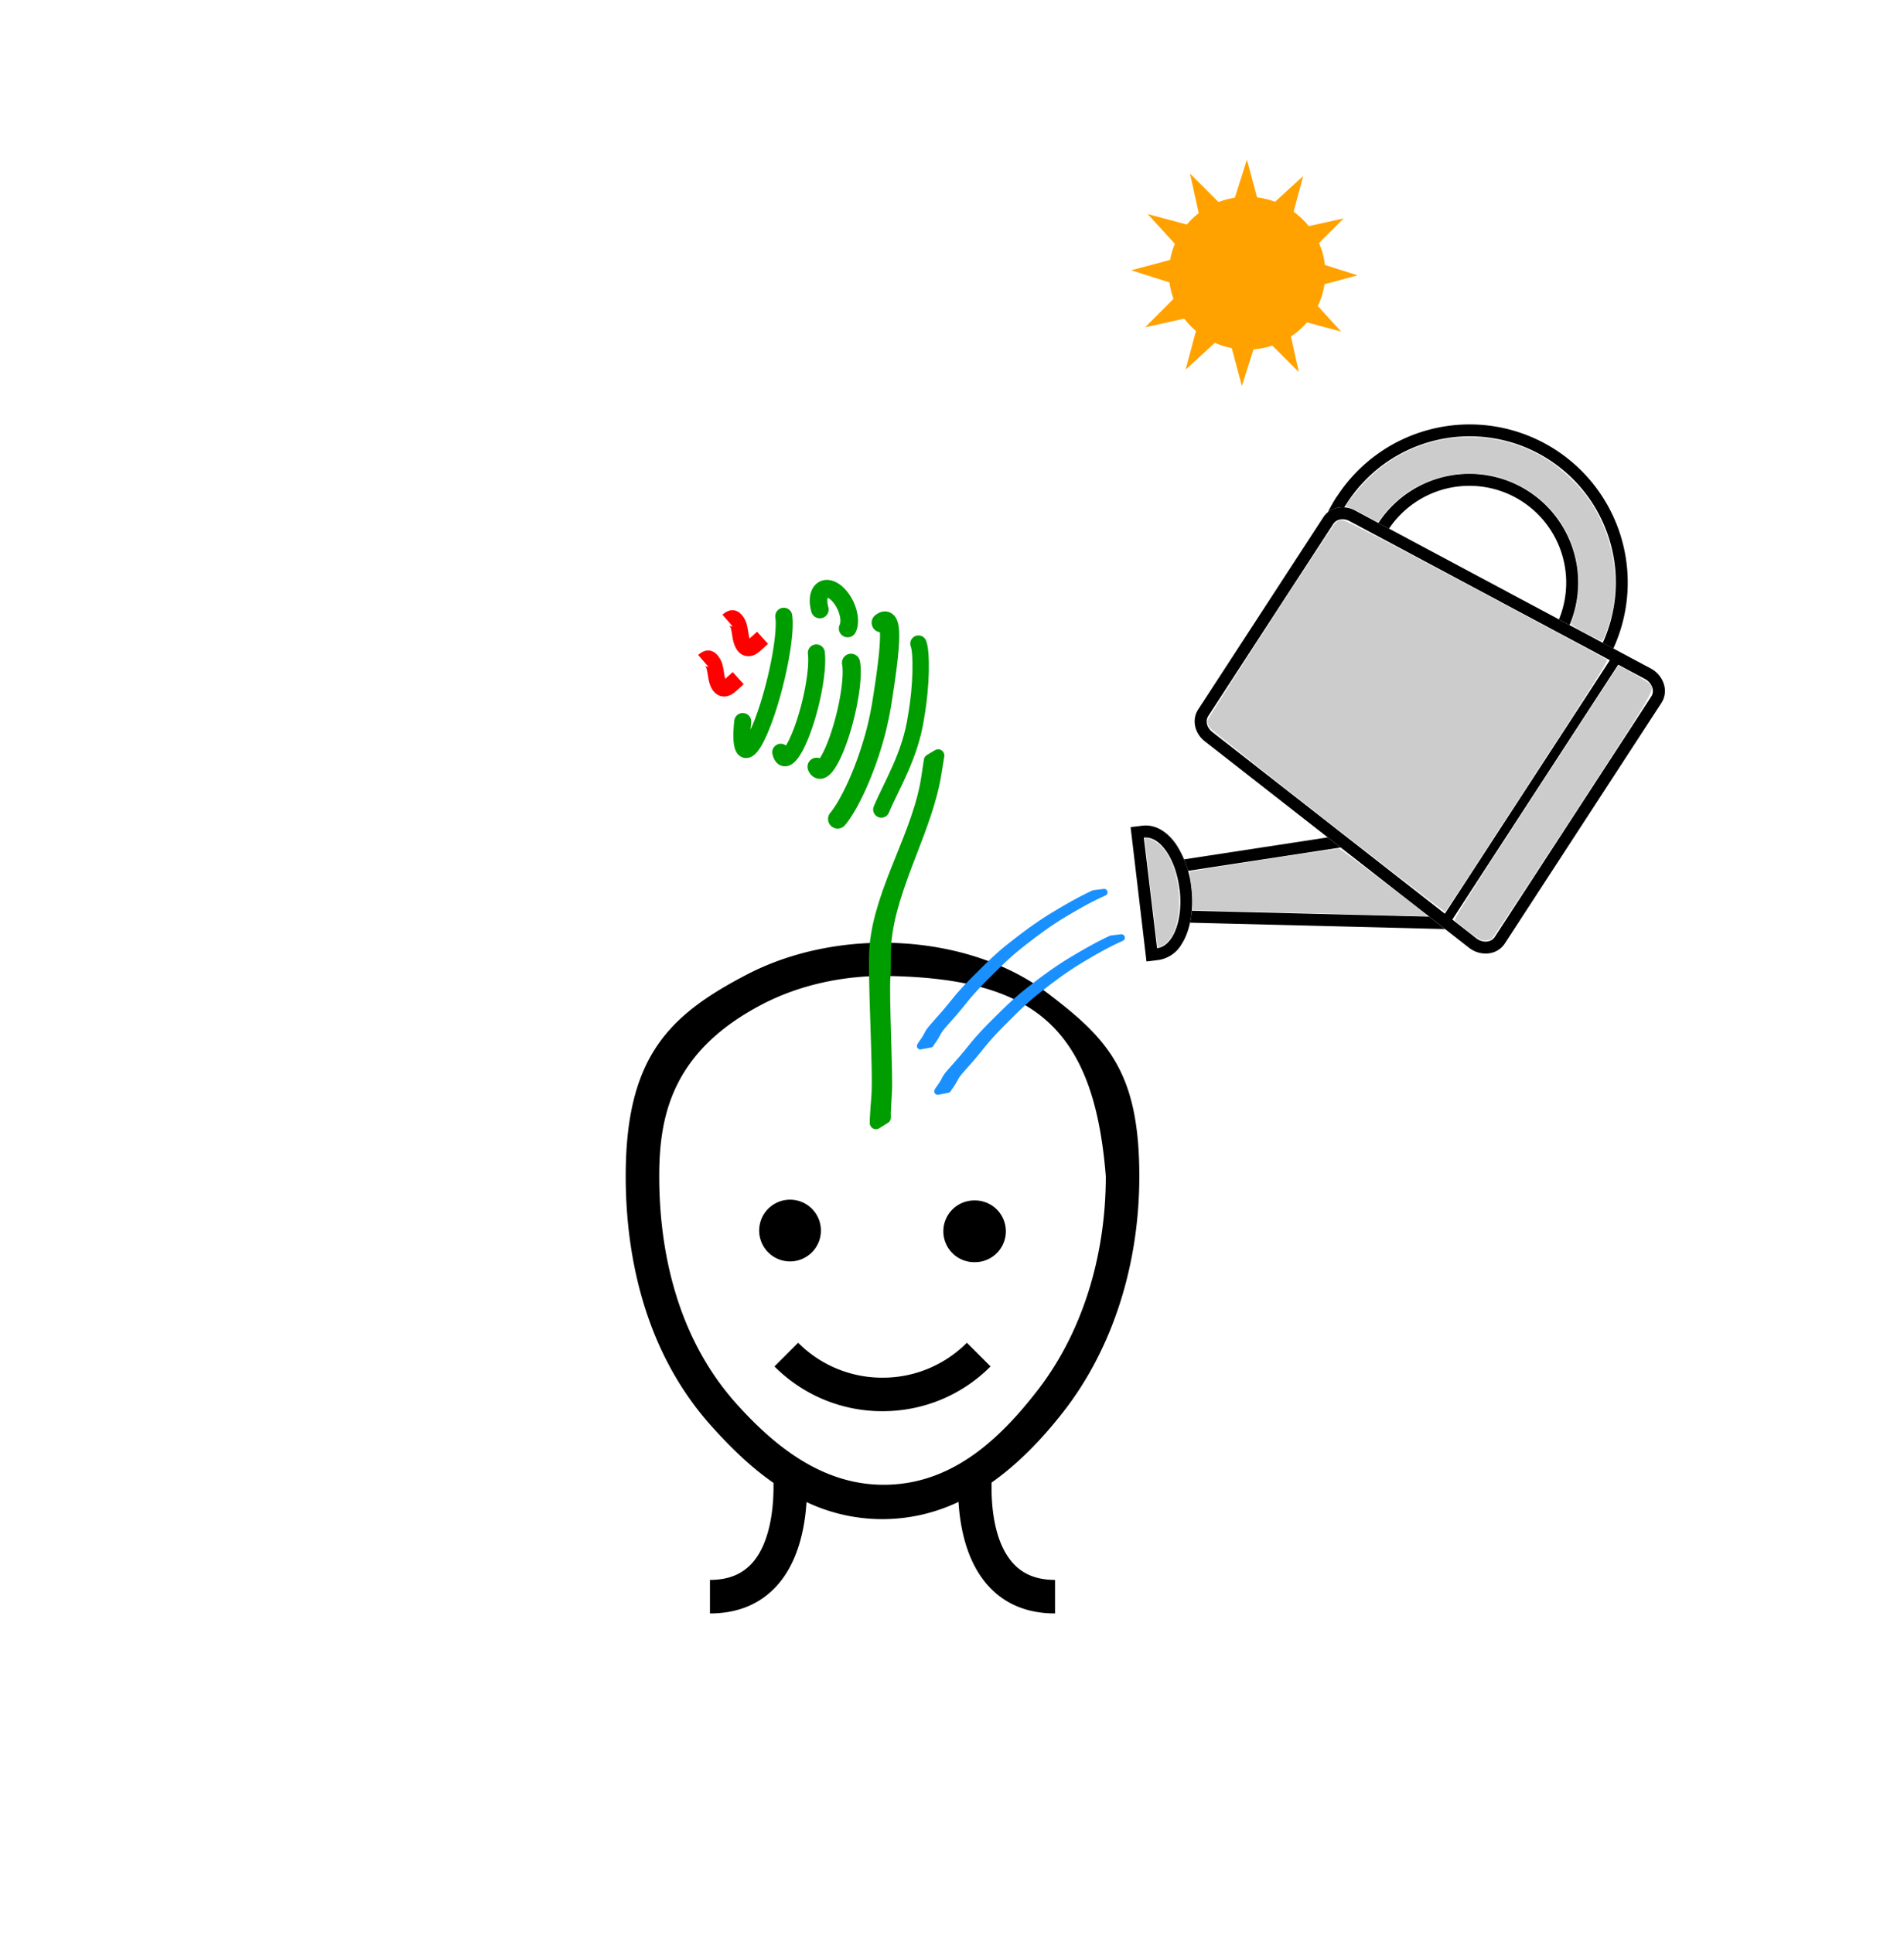 <?xml version="1.0" encoding="UTF-8" standalone="no"?>
<svg
   xmlns:dc="http://purl.org/dc/elements/1.1/"
   xmlns:cc="http://creativecommons.org/ns#"
   xmlns:rdf="http://www.w3.org/1999/02/22-rdf-syntax-ns#"
   xmlns:svg="http://www.w3.org/2000/svg"
   xmlns="http://www.w3.org/2000/svg"
   xmlns:sodipodi="http://sodipodi.sourceforge.net/DTD/sodipodi-0.dtd"
   xmlns:inkscape="http://www.inkscape.org/namespaces/inkscape"
   viewBox="0 0 104.246 105.833"
   version="1.1"
   id="svg27"
   sodipodi:docname="java-training.svg"
   inkscape:version="0.92.3 (2405546, 2018-03-11)">
  <defs
     id="defs50" />
  <sodipodi:namedview
     pagecolor="#ffffff"
     bordercolor="#666666"
     borderopacity="1"
     objecttolerance="10"
     gridtolerance="10"
     guidetolerance="10"
     inkscape:pageopacity="0"
     inkscape:pageshadow="2"
     inkscape:window-width="1600"
     inkscape:window-height="837"
     id="namedview48"
     showgrid="false"
     inkscape:zoom="4.4660781"
     inkscape:cx="89.75311"
     inkscape:cy="36.253673"
     inkscape:window-x="-8"
     inkscape:window-y="-8"
     inkscape:window-maximized="1"
     inkscape:current-layer="svg27" />
  <style>
  <![CDATA[

#plant{
  animation-name:grow;
  animation-duration:10s;
  animation-iteration-count: infinite;
  transform-origin: center center;
}

#can{
  animation-name:tip;
  animation-duration:10s;
  animation-iteration-count: infinite;
  transform-origin: center center;
}

#water{
  animation-name:pour;
  animation-duration:10s;
  animation-iteration-count: infinite;
  transform-origin: center center;
}

#hand{
  animation-name:throw;
  animation-duration:10s;
  animation-iteration-count: infinite;
  transform-origin: center center;
}

#seed{
  animation-name:throw-seed;
  animation-duration:10s;
  animation-iteration-count: infinite;
  transform-origin: center center;
}

@keyframes grow{
  0%{transform: scale(0) translateY(0);}
  20%{ transform: scale(0.1) translateY(5px);}
  100%{ transform: scale(1) translateY(0);}
}

@keyframes tip {
  0%{ transform: rotate(50deg);}
  10%{transform: rotate(0deg);}
  90%{transform: rotate(0deg);}
  100%{transform: rotate(50deg);}
}

@keyframes pour {
  0%{ opacity:0;}
  8%{ opacity:0;}
  11%{opacity: 1;}
  90%{opacity: 1;}
  100%{opacity: 0;}
}

@keyframes throw {
  0%{ transform: translateX(0);}
  1%{ transform: translateX(-40px);}
  3%{ transform:translateX(-50px) rotate(-10deg);}
  15%{ transform: translateX(0) rotate(0deg);}
}

@keyframes throw-seed {
  0%{ transform: translateX(0);}
  1%{ transform: translateX(-40px);}
  3%{ transform: translateX(-50px) scale(.75)}
  10%{opacity:0;}
  99%{opacity:0;
       transform:translateX(0) scale(1);}
}
]]>
  </style>
  <path
     d="M 53.381,65.724 A 1.69,1.69 0 1 0 53.381,69.103 1.69,1.69 0 0 0 53.381,65.723 M 44.945,67.413 A 1.69,1.69 0 1 0 41.566,67.413 1.69,1.69 0 0 0 44.945,67.413 M 48.319,75.428 A 6.488,6.488 0 0 1 43.7,73.515 L 42.403,74.812 A 8.311,8.311 0 0 0 48.319,77.262 C 50.553,77.262 52.654,76.392 54.235,74.812 L 52.937,73.515 A 6.488,6.488 0 0 1 48.319,75.428 M 56.792,76.141 C 59.212,73.028 60.544,68.857 60.544,64.398 59.889,56.134 56.508,53.519 48.375,53.432 46.077,53.432 43.751,53.939 41.755,54.975 36.829,57.534 36.093,61.033 36.093,64.398 36.093,67.928 36.826,72.955 40.313,76.847 42.65,79.456 45.509,81.621 49.205,81.249 52.477,80.919 54.868,78.619 56.792,76.141 M 54.292,81.167 C 54.265,82.321 54.385,84.36 55.437,85.556 55.997,86.191 56.758,86.499 57.765,86.499 V 88.335 C 56.219,88.335 54.971,87.806 54.055,86.763 52.925,85.475 52.568,83.649 52.479,82.228 A 9.69,9.69 0 0 1 44.157,82.237 C 44.067,83.657 43.709,85.478 42.581,86.763 41.666,87.806 40.418,88.335 38.871,88.335 V 86.499 C 39.881,86.499 40.643,86.189 41.202,85.553 42.189,84.428 42.375,82.462 42.349,81.188 41.016,80.26 39.893,79.128 38.946,78.071 35.072,73.747 34.259,68.249 34.258,64.398 34.258,57.868 36.621,55.574 40.91,53.347 46.022,50.692 53.092,51.134 57.356,54.374 60.642,56.872 62.379,58.684 62.379,64.398 62.379,69.263 60.909,73.833 58.241,77.268 56.958,78.918 55.646,80.213 54.292,81.168"
     id="path4"
     inkscape:connector-curvature="0"
     style="fill-rule:evenodd" />
  <path
     d="M 60.45,48.855 C 59.637,49.212 58.871,49.661 58.111,50.117 57.252,50.642 56.451,51.254 55.665,51.881 55.111,52.334 54.603,52.836 54.099,53.343 53.693,53.739 53.303,54.153 52.936,54.585 52.712,54.861 52.492,55.138 52.262,55.408 52.072,55.626 51.88,55.841 51.69,56.058 51.566,56.206 51.435,56.348 51.343,56.518 A 3.697,3.697 0 0 1 51.036,57.02 C 50.97,57.117 51.001,57.069 50.942,57.164 L 50.391,57.267 C 50.45,57.169 50.419,57.219 50.485,57.12 50.599,56.962 50.708,56.802 50.793,56.626 50.881,56.448 51.013,56.303 51.141,56.153 L 51.714,55.503 C 51.947,55.233 52.169,54.955 52.394,54.679 52.761,54.243 53.154,53.829 53.56,53.431 54.068,52.924 54.577,52.418 55.133,51.962 55.922,51.332 56.728,50.72 57.588,50.189 58.34,49.737 59.098,49.291 59.895,48.923 Z M 61.398,51.338 C 60.585,51.695 59.818,52.144 59.058,52.6 58.2,53.125 57.398,53.737 56.612,54.364 56.059,54.817 55.55,55.319 55.046,55.826 54.64,56.222 54.25,56.636 53.883,57.068 53.66,57.344 53.44,57.621 53.21,57.891 53.02,58.109 52.828,58.324 52.638,58.541 52.513,58.689 52.383,58.831 52.291,59.001 A 3.697,3.697 0 0 1 51.983,59.503 C 51.917,59.6 51.948,59.552 51.889,59.647 L 51.339,59.75 C 51.398,59.652 51.366,59.702 51.433,59.603 51.546,59.445 51.656,59.285 51.741,59.109 51.828,58.931 51.961,58.786 52.089,58.636 L 52.662,57.986 C 52.894,57.716 53.117,57.438 53.342,57.162 53.708,56.726 54.102,56.312 54.508,55.914 55.015,55.407 55.525,54.901 56.08,54.445 56.87,53.815 57.675,53.203 58.535,52.672 59.287,52.22 60.045,51.774 60.843,51.406 Z"
     id="water"
     inkscape:connector-curvature="0"
     style="fill:#1a90ff;stroke:#1a90ff;stroke-width:0.378;stroke-linecap:round;stroke-linejoin:round;stroke-dashoffset:261.397"
     inkscape:label="#path34" />
  <g
     id="plant"
     inkscape:label="#g849"
     transform="translate(-0.101)">
    <path
       style="fill:none;stroke:#009d00;stroke-width:0.965;stroke-linecap:round;stroke-linejoin:bevel;paint-order:stroke fill markers"
       inkscape:connector-curvature="0"
       id="path6"
       d="M 44.988,33.37 A 1.297,0.698 64.687 0 1 45.25,32.25 1.297,0.698 64.687 0 1 46.291,32.96 1.297,0.698 64.687 0 1 46.511,34.409" />
    <path
       style="fill:none;stroke:#009d00;stroke-width:1.052;stroke-linecap:round;stroke-linejoin:bevel;paint-order:stroke fill markers"
       inkscape:connector-curvature="0"
       id="path8"
       d="M 48.35,34.093 C 49.025,33.568 48.872,35.368 48.428,38.207 A 19.618,19.618 0 0 1 48.099,39.887 C 47.525,42.167 46.578,44.114 45.963,44.838" />
    <path
       style="fill:none;stroke:#009d00;stroke-width:0.931;stroke-linecap:round;stroke-linejoin:bevel;paint-order:stroke fill markers"
       inkscape:connector-curvature="0"
       id="path10"
       d="M 44.796,35.746 A 0.676,3.195 13.886 0 1 44.066,39.876 0.676,3.195 13.886 0 1 42.848,41.186" />
    <path
       style="fill:none;stroke:#009d00;stroke-width:0.992;stroke-linecap:round;stroke-linejoin:bevel;paint-order:stroke fill markers"
       inkscape:connector-curvature="0"
       id="path12"
       d="M 46.695,36.287 A 0.676,3.195 13.886 0 1 46.075,40.262 0.676,3.195 13.886 0 1 44.809,41.98" />
    <path
       style="fill:none;stroke:#009d00;stroke-width:0.931;stroke-linecap:round;stroke-linejoin:bevel;paint-order:stroke fill markers"
       inkscape:connector-curvature="0"
       id="path14"
       d="M 43.013,33.739 A 0.676,3.945 13.998 0 1 42.5,37.508 0.676,3.945 13.998 0 1 41.185,40.883 0.676,3.945 13.998 0 1 40.766,39.503" />
    <path
       style="fill:none;stroke:#009d00;stroke-width:0.897;stroke-linecap:round;stroke-linejoin:bevel;paint-order:stroke fill markers"
       inkscape:connector-curvature="0"
       id="path16"
       d="M 50.387,35.238 C 50.571,35.691 50.563,37.533 50.259,39.226 49.955,41.355 48.89,43.038 48.355,44.32" />
    <path
       style="fill:none;stroke:#ff0000;stroke-width:0.897"
       inkscape:connector-curvature="0"
       id="path18"
       d="M 41.85,34.92 41.443,35.288 C 41.221,35.502 40.881,35.67 40.697,35.044 40.623,34.774 40.598,34.305 40.479,34.109 40.304,33.822 40.205,33.768 39.948,33.991 M 40.52,37.127 40.114,37.495 C 39.891,37.708 39.551,37.876 39.367,37.25 39.293,36.98 39.269,36.511 39.149,36.315 38.974,36.028 38.875,35.975 38.619,36.197" />
    <path
       style="fill:#00ff00;stroke:#009d00;stroke-width:0.68;stroke-linecap:round;stroke-linejoin:round;stroke-dashoffset:261.397"
       inkscape:connector-curvature="0"
       id="path20"
       d="M 48.061,61.483 C 48.062,61.403 48.061,61.322 48.065,61.241 48.08,60.869 48.121,60.397 48.149,60.047 48.263,58.607 47.909,53.186 48.053,51.75 48.363,48.612 50.451,45.616 50.89,42.501 L 51.022,41.629 51.466,41.364 51.323,42.242 C 50.855,45.356 48.857,48.424 48.565,51.572 48.511,52.137 48.563,52.902 48.514,53.469 48.43,54.429 48.656,58.833 48.597,59.772 48.582,60.012 48.542,60.642 48.535,60.946 48.533,61.026 48.537,61.106 48.539,61.184 Z" />
  </g>
  <g
     id="sun"
     inkscape:label="#g839">
    <path
       d="M 71.112,20.372 68.927,18.188 67.995,21.133 67.195,18.149 64.915,20.234 65.714,17.25 62.698,17.916 64.881,15.731 61.936,14.799 64.92,13.999 62.835,11.719 65.819,12.518 65.153,9.501 67.338,11.685 68.27,8.74 69.07,11.723 71.35,9.639 70.551,12.623 73.568,11.957 71.384,14.142 74.329,15.074 71.345,15.874 73.43,18.154 70.446,17.355 Z"
       id="path36"
       inkscape:connector-curvature="0"
       style="fill:#ffa200" />
    <ellipse
       ry="4.185"
       rx="4.282"
       cy="14.957"
       cx="68.282"
       id="ellipse38"
       style="fill:#ffa200" />
  </g>
  <g
     id="can"
     inkscape:label="#g845">
    <path
       inkscape:connector-curvature="0"
       id="path24"
       d="M 75.47,28.632 76.051,28.942 A 5.301,5.301 0 0 1 85.354,33.913 L 85.935,34.223 A 5.957,5.957 0 0 0 75.47,28.63 Z" />
    <path
       inkscape:connector-curvature="0"
       id="path26"
       d="M 73.195,27.178 A 8.693,8.693 0 0 0 72.701,28.046 1.283,1.283 0 0 1 73.597,27.776 L 73.751,27.54 A 8,8 0 0 1 87.75,35.197 L 88.33,35.507 A 8.657,8.657 0 0 0 73.2,27.183 Z" />
    <path
       inkscape:connector-curvature="0"
       id="path28"
       d="M 90.376,36.597 74.194,27.95 C 73.559,27.611 72.81,27.77 72.451,28.322 L 65.601,38.845 C 65.243,39.395 65.4,40.146 65.967,40.589 L 80.425,51.885 A 1.466,1.466 0 0 0 81.563,52.188 1.207,1.207 0 0 0 82.389,51.658 L 90.964,38.485 A 1.207,1.207 0 0 0 91.114,37.514 1.466,1.466 0 0 0 90.376,36.597 Z M 90.413,38.128 81.839,51.301 C 81.639,51.606 81.17,51.639 80.829,51.371 L 66.369,40.073 C 66.074,39.841 65.981,39.467 66.153,39.203 L 73.002,28.681 C 73.172,28.418 73.555,28.351 73.885,28.527 L 90.067,37.175 C 90.45,37.381 90.611,37.825 90.412,38.129 Z" />
    <path
       inkscape:connector-curvature="0"
       id="path30"
       d="M 78.941,50.281 88.491,35.609 88.925,35.891 79.374,50.563 Z M 65.157,50.516 79.116,50.866 78.248,50.186 65.253,49.863 A 5.21,5.21 0 0 1 65.157,50.516 Z M 64.832,47.049 A 5.542,5.542 0 0 1 65.048,47.68 L 73.402,46.4 72.692,45.846 Z" />
    <path
       inkscape:connector-curvature="0"
       id="path32"
       d="M 62.552,45.206 61.902,45.284 62.771,52.639 63.423,52.56 A 1.763,1.763 0 0 0 64.689,51.701 C 65.169,50.963 65.371,49.811 65.23,48.617 A 5.385,5.385 0 0 0 64.4,46.238 C 63.887,45.494 63.23,45.128 62.552,45.206 Z M 64.585,48.698 C 64.783,50.369 64.23,51.808 63.35,51.912 L 62.628,45.859 C 63.508,45.755 64.382,47.026 64.578,48.696 Z" />
    <path
       inkscape:label="#path42"
       style="fill:#cccccc"
       inkscape:connector-curvature="0"
       id="inner"
       d="M 72.737,45.011 C 69.245,42.285 66.317,39.957 66.233,39.838 66.14,39.708 66.09,39.558 66.105,39.458 66.131,39.293 72.852,28.912 73.118,28.625 A 0.478,0.478 0 0 1 73.488,28.477 C 73.666,28.477 75.326,29.334 80.802,32.257 84.698,34.335 87.926,36.074 87.975,36.119 88.05,36.189 87.302,37.376 83.618,43.039 81.172,46.799 79.152,49.896 79.129,49.921 79.106,49.946 76.229,47.736 72.737,45.011 Z M 72.109,50.004 C 69.035,49.921 66.244,49.851 65.907,49.848 L 65.296,49.842 65.293,49.297 A 7.332,7.332 0 0 0 65.201,48.255 C 65.152,47.982 65.131,47.741 65.154,47.72 65.198,47.679 73.11,46.466 73.321,46.468 73.415,46.468 77.631,49.685 78.06,50.083 78.143,50.16 78.124,50.172 77.927,50.163 77.801,50.159 75.183,50.087 72.109,50.004 Z M 63.375,51.841 C 63.374,51.815 63.213,50.469 63.018,48.851 62.822,47.231 62.674,45.894 62.688,45.879 62.772,45.794 63.295,46.052 63.545,46.302 64.139,46.896 64.499,47.894 64.551,49.089 64.614,50.549 64.216,51.586 63.493,51.847 63.429,51.87 63.376,51.867 63.375,51.841 Z M 80.398,50.993 C 80.041,50.716 79.708,50.451 79.66,50.405 79.586,50.335 80.35,49.124 84.084,43.385 86.566,39.569 88.601,36.443 88.605,36.438 88.634,36.404 90.142,37.272 90.271,37.397 90.641,37.755 90.811,37.456 86.13,44.652 83.764,48.289 81.766,51.317 81.69,51.38 81.612,51.446 81.445,51.496 81.3,51.496 81.086,51.496 80.948,51.419 80.398,50.993 Z M 86.804,34.653 C 86.174,34.316 85.996,34.193 86.024,34.109 86.389,33 86.499,32.178 86.401,31.297 86.116,28.743 84.397,26.755 81.894,26.085 81.119,25.878 79.866,25.877 79.034,26.083 77.74,26.403 76.571,27.146 75.788,28.147 L 75.447,28.583 74.797,28.235 C 74.44,28.044 74.046,27.854 73.922,27.813 73.798,27.773 73.696,27.723 73.696,27.703 73.696,27.588 74.396,26.713 74.851,26.259 77.547,23.571 81.706,23.166 84.897,25.282 85.513,25.691 86.387,26.526 86.858,27.159 88.244,29.019 88.765,31.559 88.21,33.758 88.055,34.372 87.778,35.091 87.696,35.09 87.655,35.09 87.253,34.892 86.804,34.653 Z" />
  </g>
  <path
     style="opacity:1;fill:#ffb380;fill-opacity:1;fill-rule:nonzero;stroke:#000000;stroke-width:0.378;stroke-linecap:round;stroke-linejoin:round;stroke-miterlimit:4;stroke-dasharray:none;stroke-dashoffset:261.397;stroke-opacity:1;paint-order:normal"
     d="M 108.888,67.189 C 112.641,65.465 122.128,68.156 125.238,67.149 126.249,66.822 117.756,66.164 119.069,63.792 119.558,62.909 120.15,61.765 123.527,61.082 124.652,60.469 126.313,60.592 127.682,60.584 130.768,60.564 133.793,61.294 135.946,61.499 V 73.59 H 119.377 C 115.795,73.36 112.855,73.44 110.819,71.191 110.018,70.307 109.431,68.842 108.888,67.189 Z"
     id="hand"
     inkscape:connector-curvature="0"
     sodipodi:nodetypes="csscscccsc"
     inkscape:label="#rect847" />
  <ellipse
     style="opacity:1;fill:#ac7550;fill-opacity:1;fill-rule:nonzero;stroke:none;stroke-width:0.378;stroke-linecap:round;stroke-linejoin:round;stroke-miterlimit:4;stroke-dasharray:none;stroke-dashoffset:261.397;stroke-opacity:1;paint-order:normal"
     id="seed"
     cx="113.96"
     cy="64.311"
     rx="3.008"
     ry="2.019"
     inkscape:label="#path852" />
</svg>
